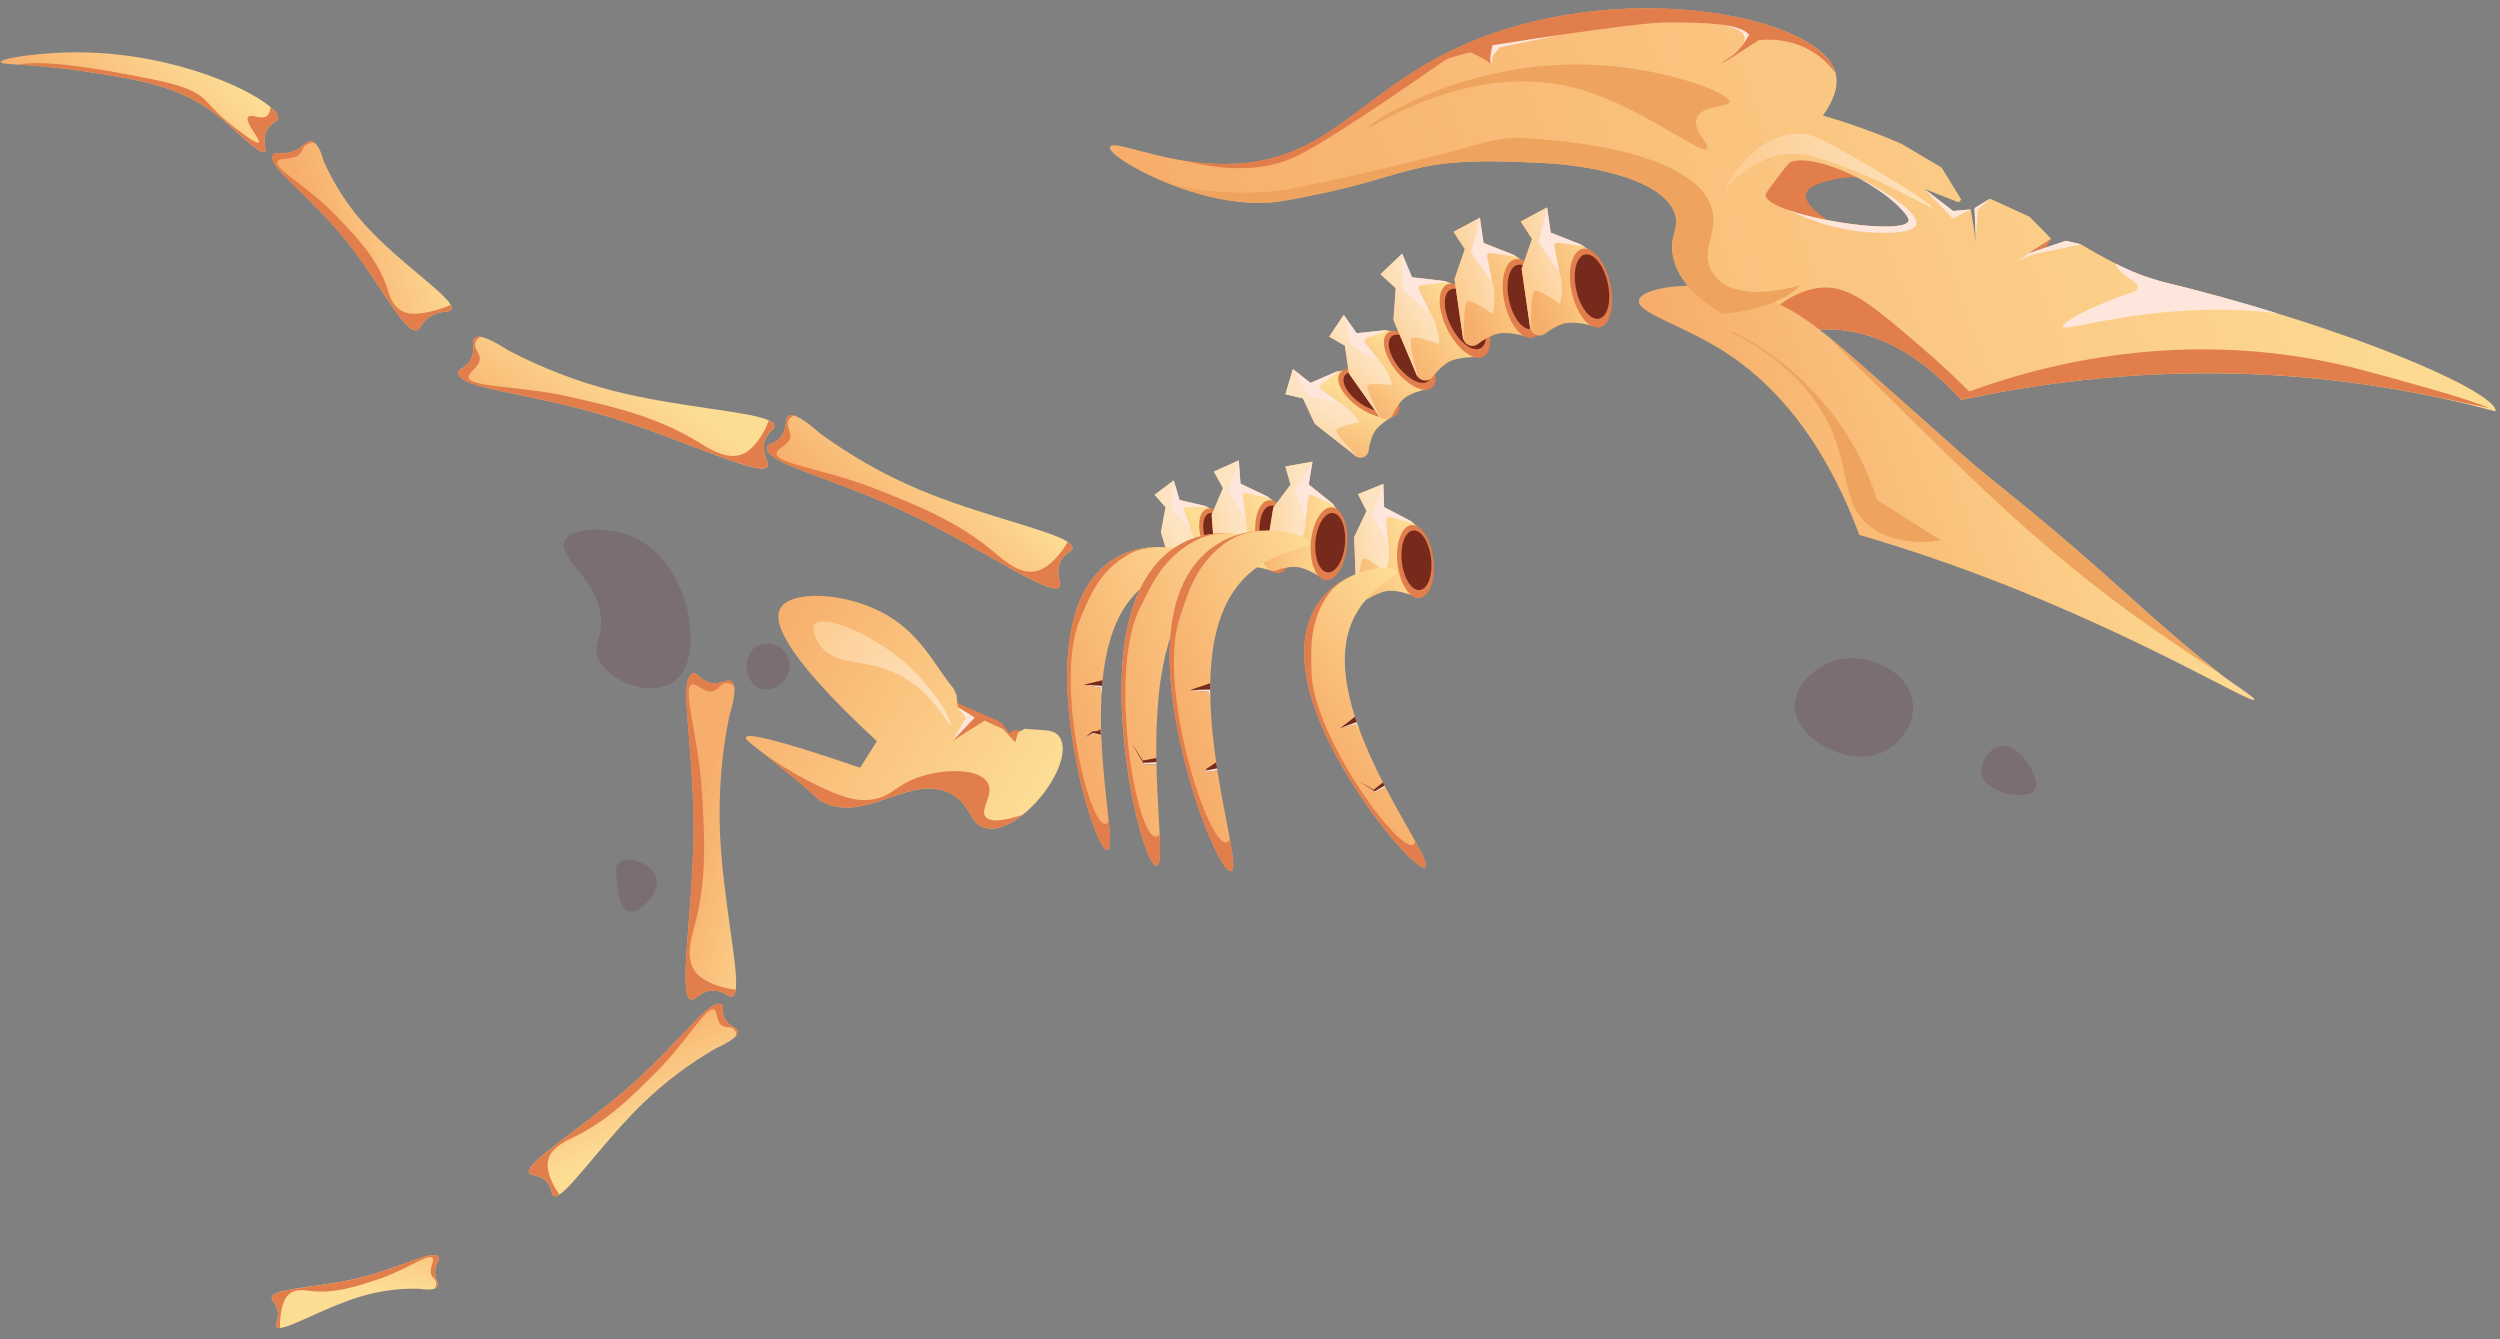 <svg width="685" height="367" viewBox="0 0 685 367" fill="none" xmlns="http://www.w3.org/2000/svg">
<rect x="0" y="0" width="685" height="367" fill="#808080" stroke="none"/>
<mask id="mask0_265_603" style="mask-type:alpha" maskUnits="userSpaceOnUse" x="0" y="0" width="685" height="367">
<rect x="0.055" y="0.186" width="684.094" height="366.761" fill="#D9D9D9"/>
</mask>
<g mask="url(#mask0_265_603)">
<path d="M5.139 17.719C8.976 17.971 14.793 18.32 21.787 19.362C37.625 21.72 48.856 23.406 59.08 31.224C64.806 35.589 71.195 42.659 72.543 41.584C73.218 41.033 71.878 39.01 72.841 36.338C73.803 33.666 75.994 33.502 76.211 32.395C76.364 31.663 75.606 30.564 74.084 29.283C67.125 23.416 44.111 13.522 17.678 14.388C9.116 14.668 0.076 16.076 0.124 16.97C0.147 17.395 1.97 17.53 5.139 17.719Z" fill="url(#paint0_linear_265_603)"/>
<path d="M5.14 17.719C8.977 17.971 14.794 18.32 21.788 19.362C37.626 21.72 48.857 23.406 59.081 31.224C64.807 35.589 71.196 42.659 72.543 41.584C73.219 41.033 71.879 39.01 72.841 36.338C73.804 33.666 75.995 33.502 76.212 32.395C76.365 31.663 75.607 30.564 74.085 29.282C74.057 30.369 73.782 31.256 73.147 31.751C71.566 32.954 68.733 31.063 67.976 32.069C66.932 33.48 71.565 38.368 70.924 39.028C70.457 39.513 67.606 37.401 67.22 37.116C62.721 33.763 60.46 32.072 57.035 28.234C53.174 23.91 47.316 22.78 35.604 20.517C32.302 19.9 12.042 15.991 5.14 17.719Z" fill="#E17E4B"/>
<path d="M250.913 141.646C269.637 150.77 288.17 163.629 290.293 160.845C291.072 159.814 289.085 157.36 290.467 154.116C291.61 151.436 293.736 151.297 293.837 150.172C293.889 149.616 293.421 149.048 292.531 148.456C287.417 145.116 268.372 141.121 251.773 134.118C242.147 130.05 233.009 124.854 224.553 118.64C221.126 115.606 219.007 114.299 217.681 113.891C217.413 113.771 217.124 113.712 216.834 113.72C216.544 113.727 216.26 113.8 216.005 113.934C214.889 114.672 215.813 116.845 214.229 119.27C212.645 121.694 210.16 121.527 210.074 122.504C209.572 127.277 227.969 130.46 250.913 141.646Z" fill="url(#paint1_linear_265_603)"/>
<path d="M250.913 141.646C269.637 150.77 288.17 163.629 290.293 160.845C291.072 159.814 289.085 157.36 290.467 154.116C291.61 151.436 293.736 151.297 293.837 150.172C293.889 149.616 293.421 149.048 292.531 148.456C292.198 149.096 291.828 149.715 291.422 150.31C290.873 151.122 287.713 155.595 283.913 156.49C279.488 157.522 275.015 153.491 272.631 151.48C262.45 142.903 251.671 138.625 239.997 133.992C226.421 128.608 212.582 127.131 212.742 124.257C212.809 122.764 216.656 121.858 216.571 119.256C216.523 117.857 215.365 116.651 216.001 115.249C216.189 114.839 216.485 114.49 216.857 114.24C217.11 114.073 217.392 113.953 217.688 113.885C217.421 113.765 217.131 113.707 216.841 113.714C216.551 113.721 216.268 113.795 216.013 113.928C214.896 114.667 215.821 116.839 214.237 119.264C212.653 121.688 210.168 121.521 210.081 122.499C209.572 127.277 227.969 130.46 250.913 141.646Z" fill="#E17E4B"/>
<path d="M168.641 114.75C188.459 120.948 208.65 130.877 210.32 127.79C210.933 126.652 208.606 124.518 209.48 121.088C210.199 118.262 212.276 117.797 212.205 116.668C212.16 116.087 211.625 115.613 210.647 115.174C205.097 112.622 185.751 111.583 168.346 107.165C158.252 104.597 148.469 100.837 139.205 95.963C135.372 93.478 133.087 92.506 131.719 92.297C131.438 92.223 131.146 92.213 130.864 92.268C130.582 92.323 130.317 92.44 130.089 92.613C129.097 93.515 130.326 95.511 129.141 98.175C127.955 100.838 125.473 101.032 125.522 102.029C125.76 106.801 144.351 107.163 168.641 114.75Z" fill="url(#paint2_linear_265_603)"/>
<path d="M168.646 114.75C188.464 120.948 208.655 130.877 210.324 127.79C210.938 126.652 208.611 124.518 209.485 121.088C210.204 118.262 212.28 117.797 212.21 116.668C212.164 116.087 211.63 115.613 210.652 115.174C210.421 115.86 210.15 116.531 209.841 117.183C209.42 118.07 206.991 122.997 203.357 124.474C199.154 126.168 194.146 122.858 191.488 121.222C180.175 114.258 168.907 111.669 156.72 108.868C142.541 105.593 128.691 106.244 128.401 103.372C128.253 101.872 131.896 100.4 131.413 97.842C131.153 96.457 129.834 95.434 130.25 93.941C130.371 93.503 130.61 93.108 130.94 92.8C131.164 92.596 131.422 92.432 131.704 92.318C131.423 92.244 131.131 92.234 130.849 92.289C130.567 92.344 130.302 92.462 130.073 92.634C129.082 93.536 130.311 95.533 129.126 98.196C127.94 100.86 125.458 101.053 125.507 102.051C125.764 106.801 144.355 107.163 168.646 114.75Z" fill="#E17E4B"/>
<path d="M171.145 298.869C158.697 309.57 143.586 318.86 144.961 321.379C145.471 322.31 147.874 321.682 149.834 323.832C151.434 325.595 150.878 327.213 151.667 327.672C152.059 327.904 152.617 327.751 153.323 327.287C157.335 324.654 166.142 311.95 176.385 302.089C182.329 296.372 188.944 291.403 196.089 287.285C199.363 285.793 200.972 284.674 201.68 283.833C201.849 283.677 201.979 283.484 202.062 283.267C202.144 283.051 202.176 282.818 202.155 282.585C201.943 281.514 200.088 281.448 198.81 279.444C197.533 277.441 198.423 275.662 197.732 275.251C194.411 273.257 186.393 285.743 171.145 298.869Z" fill="url(#paint3_linear_265_603)"/>
<path d="M171.146 298.869C158.697 309.571 143.586 318.86 144.962 321.38C145.471 322.31 147.875 321.683 149.835 323.832C151.435 325.596 150.879 327.213 151.667 327.673C152.06 327.904 152.617 327.751 153.323 327.288C152.958 326.821 152.62 326.334 152.31 325.829C151.887 325.147 149.595 321.28 150.126 318.166C150.744 314.542 155.064 312.623 157.272 311.548C166.674 306.963 173.125 300.467 180.12 293.429C188.242 285.248 193.579 275.541 195.647 276.622C196.715 277.196 196.185 280.334 198.107 281.169C199.143 281.613 200.385 281.166 201.225 282.104C201.464 282.385 201.625 282.724 201.694 283.084C201.739 283.329 201.74 283.579 201.695 283.822C201.864 283.666 201.995 283.472 202.077 283.256C202.16 283.04 202.192 282.806 202.171 282.573C201.959 281.503 200.103 281.436 198.826 279.433C197.549 277.43 198.439 275.651 197.748 275.24C194.411 273.258 186.393 285.743 171.146 298.869Z" fill="#E17E4B"/>
<path d="M97.059 350.473C86.32 352.89 74.686 353 74.459 355.556C74.385 356.493 75.914 357.128 76.148 359.642C76.34 361.713 75.429 362.689 75.682 363.402C75.804 363.753 76.159 363.895 76.706 363.855C79.862 363.702 89.395 358.095 98.63 355.307C103.855 353.711 109.319 352.971 114.815 353.115C117.14 353.483 118.43 353.376 119.125 353.064C119.293 353.002 119.444 352.905 119.57 352.778C119.696 352.652 119.793 352.499 119.854 352.33C120.156 351.423 119.175 350.513 119.246 348.408C119.317 346.303 120.467 345.355 120.251 344.724C119.254 341.713 110.215 347.511 97.059 350.473Z" fill="url(#paint4_linear_265_603)"/>
<path d="M97.059 350.473C86.32 352.89 74.686 353 74.459 355.556C74.385 356.493 75.914 357.128 76.148 359.642C76.34 361.713 75.429 362.689 75.682 363.402C75.804 363.753 76.159 363.895 76.706 363.855C76.689 363.381 76.689 362.852 76.715 362.284C76.763 361.557 76.977 357.576 78.429 355.437C80.148 352.953 83.177 353.494 84.771 353.692C91.558 354.534 97.48 352.561 103.898 350.426C111.363 347.944 117.913 343.017 118.597 344.787C118.974 345.733 117.482 347.859 118.213 349.391C118.603 350.203 119.437 350.437 119.521 351.537C119.543 351.864 119.502 352.19 119.399 352.498C119.334 352.699 119.241 352.888 119.122 353.06C119.29 352.998 119.441 352.901 119.567 352.774C119.693 352.648 119.79 352.495 119.851 352.326C120.153 351.419 119.172 350.509 119.243 348.404C119.314 346.299 120.464 345.351 120.248 344.72C119.254 341.713 110.215 347.511 97.059 350.473Z" fill="#E17E4B"/>
<path d="M189.992 229.824C189.67 250.751 185.803 272.97 189.267 273.864C190.545 274.191 191.951 271.391 195.523 271.421C198.471 271.445 199.509 273.371 200.586 273.032C201.122 272.859 201.437 272.206 201.59 271.141C202.46 265.097 197.95 245.845 197.257 227.704C196.86 217.179 197.708 206.672 199.782 196.405C201.092 192.047 201.385 189.569 201.192 188.177C201.185 187.884 201.112 187.595 200.979 187.331C200.846 187.067 200.657 186.836 200.424 186.654C199.254 185.906 197.667 187.6 194.761 187.069C191.856 186.539 190.943 184.16 189.993 184.446C185.441 185.832 190.401 204.157 189.992 229.824Z" fill="url(#paint5_linear_265_603)"/>
<path d="M189.992 229.824C189.67 250.751 185.803 272.97 189.267 273.864C190.545 274.191 191.952 271.391 195.523 271.421C198.471 271.445 199.509 273.371 200.586 273.032C201.122 272.859 201.438 272.206 201.59 271.141C200.859 271.084 200.13 270.979 199.41 270.829C198.43 270.632 192.945 269.446 190.511 266.247C187.677 262.522 189.447 256.815 190.267 253.82C193.77 241.03 193.07 229.355 192.315 216.707C191.418 201.992 186.842 188.567 189.544 187.595C190.957 187.081 193.414 190.311 195.772 189.22C197.042 188.636 197.651 187.088 199.209 187.135C199.593 187.15 199.971 187.25 200.315 187.429C200.659 187.609 200.962 187.862 201.199 188.171C201.193 187.878 201.12 187.589 200.987 187.325C200.854 187.061 200.664 186.83 200.432 186.648C199.262 185.9 197.675 187.594 194.769 187.063C191.864 186.533 190.95 184.154 190 184.44C185.442 185.832 190.401 204.157 189.992 229.824Z" fill="#E17E4B"/>
<path d="M95.296 66.517C104.325 77.904 110.929 91.535 114.267 90.475C115.496 90.082 115.442 87.955 118.483 86.387C120.997 85.09 122.739 85.656 123.49 84.998C123.853 84.685 123.847 84.179 123.505 83.54C121.553 79.906 109.174 71.579 100.517 62.151C95.625 56.873 91.644 50.814 88.746 44.234C87.918 41.311 87.067 39.852 86.282 39.192C86.104 39.024 85.894 38.895 85.665 38.812C85.437 38.729 85.195 38.695 84.954 38.712C83.633 38.824 83.038 40.446 80.339 41.453C77.64 42.459 75.808 41.585 75.129 42.163C71.885 44.927 84.239 52.565 95.296 66.517Z" fill="url(#paint6_linear_265_603)"/>
<path d="M95.293 66.517C104.322 77.904 110.926 91.535 114.263 90.475C115.492 90.082 115.438 87.955 118.479 86.387C120.994 85.09 122.736 85.656 123.486 84.999C123.85 84.685 123.843 84.179 123.502 83.54C122.91 83.805 122.247 84.081 121.514 84.343C120.594 84.667 115.423 86.457 111.933 85.83C107.865 85.1 106.835 81.239 106.199 79.265C103.49 70.856 97.684 64.908 91.449 58.459C84.162 50.958 74.297 45.787 76.157 44.065C77.127 43.166 80.652 43.798 82.162 42.17C82.975 41.293 82.811 40.192 84.15 39.525C84.549 39.332 84.981 39.212 85.425 39.17C85.713 39.145 86.004 39.158 86.29 39.208C86.112 39.04 85.902 38.91 85.674 38.828C85.445 38.745 85.203 38.711 84.963 38.727C83.641 38.84 83.046 40.462 80.347 41.468C77.648 42.475 75.817 41.601 75.138 42.179C71.881 44.928 84.235 52.565 95.293 66.517Z" fill="#E17E4B"/>
<path d="M372.006 125.242C372.318 125.37 372.654 125.426 372.987 125.406C373.32 125.386 373.642 125.29 373.93 125.126C374.218 124.962 374.464 124.734 374.65 124.458C374.836 124.183 374.956 123.868 375.003 123.536C375.181 121.957 375.592 120.419 376.224 118.973C377.053 117.271 378.905 115.801 380.45 114.81C381.091 114.396 381.688 114.066 382.113 113.835C382.196 113.789 382.265 113.722 382.315 113.641C382.364 113.56 382.392 113.467 382.396 113.371C382.4 113.276 382.38 113.18 382.337 113.093C382.295 113.006 382.231 112.931 382.153 112.874L371.235 101.835C370.559 101.302 368.407 101.399 366.951 101.675C366.576 101.741 366.208 101.843 365.854 101.98L359.061 104.911L354.243 101.124L352.206 108.044L356.995 109.162L360.262 116.137L370.196 123.946L371.439 124.923C371.61 125.06 371.801 125.168 372.006 125.242Z" fill="url(#paint7_linear_265_603)"/>
<path d="M372.458 111.699C376.862 114.705 381.596 115.378 383.031 113.208C384.466 111.039 382.068 106.834 377.667 103.832C373.266 100.829 368.529 100.153 367.09 102.325C365.651 104.498 368.072 108.716 372.458 111.699Z" fill="#E17E4B"/>
<path d="M372.833 110.567C376.429 113.018 380.295 113.569 381.471 111.794C382.647 110.018 380.684 106.591 377.084 104.137C373.485 101.683 369.623 101.129 368.447 102.904C367.271 104.679 369.249 108.102 372.833 110.567Z" fill="#772A1C"/>
<path style="mix-blend-mode:soft-light" d="M372.009 125.242C369.678 122.803 365.763 118.55 366.129 117.797C366.647 116.732 372.47 115.727 372.47 115.727C372.47 115.727 370.302 111.968 367.102 110.332C363.902 108.695 358.041 107.031 358.041 107.031L354.253 101.118L352.215 108.038L357.005 109.156L360.272 116.131L371.448 124.917C371.617 125.056 371.806 125.166 372.009 125.242Z" fill="url(#paint8_linear_265_603)"/>
<path d="M358.592 108.64L367.1 110.335L361.881 106.637C361.798 106.559 361.733 106.465 361.69 106.361C361.647 106.256 361.626 106.144 361.63 106.032C361.634 105.92 361.663 105.81 361.713 105.712C361.764 105.613 361.836 105.526 361.923 105.459L366.947 101.681C366.571 101.747 366.204 101.849 365.85 101.986L359.057 104.917L354.239 101.13L358.592 108.64Z" fill="#FFE6DC"/>
<path d="M378.226 114.42C378.49 114.634 378.796 114.786 379.123 114.866C379.45 114.946 379.789 114.951 380.115 114.881C380.441 114.81 380.745 114.667 381.005 114.46C381.265 114.254 381.474 113.99 381.616 113.689C382.251 112.245 383.097 110.908 384.127 109.722C385.418 108.352 387.631 107.506 389.406 107.024C390.149 106.822 390.804 106.687 391.3 106.587C391.393 106.569 391.48 106.526 391.552 106.464C391.623 106.401 391.677 106.321 391.709 106.231C391.741 106.141 391.75 106.044 391.734 105.948C391.718 105.853 391.678 105.763 391.619 105.686L384.337 91.978C383.838 91.274 381.738 90.728 380.254 90.564C379.873 90.513 379.49 90.501 379.109 90.529L371.721 91.302L368.188 86.278L364.202 92.243L368.492 94.719L369.598 102.309L376.871 112.661L377.784 113.956C377.907 114.132 378.056 114.289 378.226 114.42Z" fill="url(#paint9_linear_265_603)"/>
<path d="M382.611 101.69C385.972 105.847 390.33 107.884 392.348 106.251C394.365 104.617 393.281 99.918 389.929 95.773C386.577 91.628 382.21 89.579 380.192 91.219C378.173 92.859 379.25 97.54 382.611 101.69Z" fill="#E17E4B"/>
<path d="M383.32 100.722C386.064 104.116 389.627 105.779 391.276 104.444C392.925 103.109 392.038 99.27 389.29 95.879C386.542 92.488 382.987 90.819 381.338 92.154C379.689 93.489 380.588 97.344 383.32 100.722Z" fill="#772A1C"/>
<path style="mix-blend-mode:soft-light" d="M378.226 114.419C376.69 111.412 374.169 106.216 374.741 105.608C375.551 104.752 381.447 105.52 381.447 105.52C381.447 105.52 380.461 101.306 377.858 98.809C375.254 96.312 370.104 93.005 370.104 93.005L368.188 86.271L364.202 92.235L368.492 94.712L369.598 102.302L377.785 113.935C377.906 114.118 378.055 114.282 378.226 114.419Z" fill="url(#paint10_linear_265_603)"/>
<path d="M370.156 94.685L377.859 98.809L373.927 93.751C373.87 93.655 373.834 93.548 373.822 93.437C373.811 93.327 373.823 93.216 373.858 93.112C373.894 93.008 373.952 92.914 374.028 92.836C374.105 92.757 374.197 92.698 374.3 92.66L380.237 90.558C379.857 90.507 379.473 90.495 379.092 90.523L371.705 91.296L368.172 86.272L370.156 94.685Z" fill="#FFE6DC"/>
<path d="M388.504 103.289C388.745 103.594 389.051 103.842 389.398 104.014C389.745 104.185 390.125 104.277 390.508 104.281C390.891 104.286 391.269 104.203 391.612 104.039C391.955 103.876 392.256 103.635 392.491 103.336C393.557 101.886 394.837 100.609 396.287 99.549C398.078 98.353 400.778 97.98 402.882 97.876C403.758 97.826 404.535 97.851 405.109 97.863C405.219 97.867 405.328 97.842 405.424 97.791C405.52 97.74 405.602 97.664 405.66 97.572C405.718 97.479 405.751 97.373 405.756 97.262C405.762 97.152 405.739 97.042 405.689 96.942L400.9 79.891C400.518 78.986 398.298 77.855 396.676 77.296C396.262 77.145 395.835 77.037 395.402 76.972L386.918 75.98L384.191 69.518L378.251 75.151L382.447 78.974L381.816 87.682L387.435 100.998L388.113 102.681C388.21 102.903 388.342 103.108 388.504 103.289Z" fill="url(#paint11_linear_265_603)"/>
<path d="M396.568 90.253C399.316 95.707 403.704 99.064 406.372 97.749C409.041 96.433 408.982 90.948 406.234 85.493C403.487 80.038 399.099 76.682 396.43 77.997C393.762 79.312 393.833 84.807 396.568 90.253Z" fill="#E17E4B"/>
<path d="M397.587 89.341C399.827 93.796 403.418 96.539 405.597 95.467C407.777 94.394 407.728 89.91 405.485 85.451C403.242 80.992 399.658 78.257 397.478 79.329C395.299 80.402 395.351 84.883 397.587 89.341Z" fill="#772A1C"/>
<path style="mix-blend-mode:soft-light" d="M388.504 103.29C387.526 99.568 385.976 93.166 386.767 92.632C387.884 91.887 394.318 94.217 394.318 94.217C394.318 94.217 394.249 89.287 391.944 85.861C389.638 82.435 384.671 77.462 384.671 77.462L384.18 69.502L378.24 75.136L382.435 78.959L381.805 87.667L388.121 102.651C388.212 102.883 388.342 103.099 388.504 103.29Z" fill="url(#paint12_linear_265_603)"/>
<path d="M384.316 79.356L391.947 85.869L388.783 79.265C388.739 79.142 388.724 79.012 388.736 78.883C388.749 78.755 388.79 78.631 388.857 78.522C388.923 78.412 389.013 78.32 389.12 78.251C389.227 78.181 389.349 78.137 389.477 78.122L396.653 77.276C396.239 77.125 395.812 77.016 395.378 76.952L386.894 75.96L384.167 69.498L384.316 79.356Z" fill="#FFE6DC"/>
<path d="M401.052 93.236C401.211 93.588 401.447 93.903 401.741 94.155C402.035 94.407 402.38 94.59 402.75 94.692C403.121 94.793 403.507 94.81 403.881 94.74C404.255 94.671 404.607 94.518 404.911 94.291C406.32 93.177 407.892 92.285 409.573 91.644C411.619 90.956 414.332 91.282 416.411 91.745C417.275 91.932 418.022 92.146 418.582 92.305C418.687 92.338 418.799 92.343 418.905 92.319C419.012 92.296 419.11 92.245 419.19 92.171C419.271 92.098 419.33 92.004 419.363 91.9C419.396 91.796 419.402 91.684 419.38 91.575L419.079 73.943C418.944 72.974 417.076 71.309 415.634 70.355C415.271 70.103 414.883 69.888 414.479 69.713L406.483 66.556L405.487 59.64L398.264 63.509L401.364 68.271L398.522 76.468L400.578 90.714L400.829 92.5C400.863 92.755 400.938 93.003 401.052 93.236Z" fill="url(#paint13_linear_265_603)"/>
<path d="M412.228 82.803C413.499 88.753 416.903 93.117 419.838 92.547C422.773 91.978 424.115 86.689 422.844 80.739C421.572 74.79 418.165 70.429 415.23 70.999C412.295 71.568 410.949 76.86 412.228 82.803Z" fill="#E17E4B"/>
<path d="M413.459 82.196C414.496 87.055 417.281 90.621 419.675 90.155C422.069 89.688 423.167 85.367 422.13 80.509C421.092 75.65 418.307 72.084 415.913 72.55C413.519 73.016 412.427 77.345 413.459 82.196Z" fill="#772A1C"/>
<path style="mix-blend-mode:soft-light" d="M401.049 93.236C401.054 89.407 401.183 82.855 402.094 82.55C403.372 82.12 409.028 86.027 409.028 86.027C409.028 86.027 410.224 81.274 408.856 77.388C407.487 73.502 403.939 67.437 403.939 67.437L405.502 59.664L398.28 63.532L401.379 68.294L398.538 76.491L400.844 92.523C400.875 92.769 400.944 93.01 401.049 93.236Z" fill="url(#paint14_linear_265_603)"/>
<path d="M403.115 69.16L408.856 77.388L407.476 70.228C407.467 70.1 407.487 69.971 407.533 69.853C407.58 69.734 407.652 69.627 407.745 69.541C407.837 69.454 407.948 69.39 408.07 69.352C408.191 69.315 408.32 69.305 408.447 69.323L415.64 70.374C415.276 70.122 414.889 69.907 414.484 69.732L406.489 66.575L405.493 59.659L403.115 69.16Z" fill="#FFE6DC"/>
<path d="M419.452 90.409C419.612 90.762 419.847 91.076 420.141 91.329C420.435 91.581 420.78 91.764 421.151 91.865C421.521 91.967 421.908 91.984 422.282 91.914C422.656 91.845 423.008 91.692 423.311 91.465C424.721 90.351 426.292 89.459 427.974 88.818C430.019 88.13 432.733 88.456 434.812 88.919C435.678 89.11 436.425 89.324 436.981 89.486C437.087 89.518 437.199 89.522 437.306 89.499C437.412 89.475 437.511 89.424 437.591 89.35C437.672 89.277 437.732 89.183 437.765 89.078C437.799 88.974 437.805 88.862 437.783 88.753L437.483 71.12C437.347 70.152 435.479 68.487 434.041 67.537C433.677 67.285 433.29 67.07 432.885 66.895L424.89 63.738L423.89 56.825L416.671 60.69L419.77 65.452L416.932 73.653L418.98 87.899L419.236 89.681C419.267 89.934 419.34 90.18 419.452 90.409Z" fill="url(#paint15_linear_265_603)"/>
<path d="M430.641 79.969C431.912 85.918 435.316 90.282 438.251 89.712C441.186 89.143 442.524 83.857 441.256 77.904C439.989 71.952 436.577 67.594 433.642 68.164C430.707 68.733 429.369 74.019 430.641 79.969Z" fill="#E17E4B"/>
<path d="M431.881 79.373C432.918 84.231 435.703 87.797 438.097 87.331C440.491 86.865 441.592 82.548 440.552 77.685C439.512 72.823 436.73 69.26 434.336 69.727C431.941 70.193 430.828 74.526 431.881 79.373Z" fill="#772A1C"/>
<path style="mix-blend-mode:soft-light" d="M419.452 90.409C419.457 86.581 419.585 80.029 420.496 79.724C421.774 79.3 427.43 83.201 427.43 83.201C427.43 83.201 428.629 78.452 427.258 74.562C425.887 70.672 422.341 64.611 422.341 64.611L423.901 56.84L416.682 60.706L419.781 65.468L416.943 73.669L419.247 89.697C419.276 89.943 419.345 90.184 419.452 90.409Z" fill="url(#paint16_linear_265_603)"/>
<path d="M421.53 66.326L427.271 74.553L425.887 67.396C425.879 67.267 425.9 67.139 425.947 67.02C425.994 66.901 426.067 66.795 426.16 66.709C426.254 66.622 426.365 66.558 426.487 66.521C426.609 66.483 426.738 66.473 426.865 66.492L434.062 67.54C433.698 67.288 433.311 67.073 432.906 66.898L424.911 63.741L423.911 56.828L421.53 66.326Z" fill="#FFE6DC"/>
<path d="M322.041 158.82C322.209 159.081 322.432 159.301 322.693 159.466C322.955 159.63 323.248 159.735 323.552 159.771C323.856 159.807 324.163 159.774 324.45 159.674C324.736 159.574 324.995 159.411 325.208 159.195C326.193 158.138 327.332 157.236 328.587 156.52C330.119 155.736 332.296 155.663 333.989 155.786C334.691 155.831 335.294 155.92 335.767 155.973C335.854 155.984 335.942 155.974 336.022 155.942C336.103 155.909 336.174 155.857 336.228 155.789C336.282 155.722 336.318 155.641 336.333 155.554C336.347 155.468 336.339 155.379 336.31 155.295L334.003 141.351C333.779 140.597 332.11 139.502 330.864 138.916C330.548 138.759 330.218 138.635 329.878 138.545L323.206 137L321.607 131.633L316.375 135.564L319.376 138.971L318.106 145.819L321.397 156.865L321.808 158.252C321.855 158.452 321.933 158.644 322.041 158.82Z" fill="url(#paint17_linear_265_603)"/>
<path d="M329.62 149.205C331.302 153.789 334.522 156.827 336.768 156.024C339.014 155.221 339.458 150.862 337.742 146.298C336.026 141.733 332.837 138.672 330.594 139.479C328.351 140.286 327.912 144.635 329.62 149.205Z" fill="#E17E4B"/>
<path d="M330.528 148.581C331.921 152.318 334.535 154.814 336.367 154.153C338.198 153.493 338.57 149.934 337.162 146.208C335.753 142.481 333.157 139.979 331.325 140.639C329.494 141.299 329.137 144.847 330.528 148.581Z" fill="#772A1C"/>
<path style="mix-blend-mode:soft-light" d="M322.048 158.82C321.6 155.78 320.928 150.563 321.606 150.214C322.568 149.722 327.482 152.143 327.482 152.143C327.482 152.143 327.863 148.231 326.331 145.307C324.799 142.384 321.279 138.002 321.279 138.002L321.594 131.647L316.362 135.578L319.363 138.986L318.094 145.833L321.801 158.275C321.854 158.468 321.937 158.652 322.048 158.82Z" fill="url(#paint18_linear_265_603)"/>
<path d="M320.836 139.467L326.335 145.305L324.396 139.79C324.375 139.688 324.376 139.584 324.4 139.484C324.423 139.385 324.468 139.292 324.532 139.212C324.595 139.133 324.676 139.069 324.767 139.025C324.859 138.981 324.959 138.958 325.062 138.957L330.856 138.928C330.54 138.771 330.21 138.647 329.87 138.557L323.197 137.012L321.598 131.645L320.836 139.467Z" fill="#FFE6DC"/>
<path d="M333.234 156.447C333.357 156.779 333.552 157.08 333.805 157.329C334.057 157.578 334.361 157.767 334.693 157.884C335.026 158 335.378 158.04 335.725 158.001C336.071 157.962 336.402 157.845 336.694 157.658C338.044 156.733 339.528 156.019 341.098 155.54C343.012 155.044 345.474 155.513 347.341 156.069C348.117 156.298 348.791 156.537 349.293 156.722C349.387 156.758 349.488 156.771 349.587 156.757C349.685 156.744 349.779 156.706 349.857 156.646C349.936 156.586 349.998 156.506 350.037 156.414C350.077 156.323 350.092 156.222 350.081 156.122L350.945 140.067C350.872 139.181 349.277 137.542 348.027 136.578C347.711 136.326 347.372 136.105 347.014 135.919L339.904 132.534L339.436 126.17L332.59 129.228L335.12 133.764L332.007 141.059L332.963 154.177L333.084 155.822C333.101 156.036 333.151 156.247 333.234 156.447Z" fill="url(#paint19_linear_265_603)"/>
<path d="M344.118 147.66C344.903 153.166 347.742 157.357 350.445 157.012C353.149 156.668 354.73 151.955 353.942 146.451C353.153 140.947 350.321 136.758 347.615 137.098C344.909 137.438 343.333 142.16 344.118 147.66Z" fill="#E17E4B"/>
<path d="M345.285 147.196C345.926 151.691 348.242 155.115 350.463 154.848C352.684 154.581 353.942 150.724 353.317 146.217C352.691 141.71 350.36 138.297 348.142 138.568C345.924 138.839 344.645 142.7 345.285 147.196Z" fill="#772A1C"/>
<path style="mix-blend-mode:soft-light" d="M333.241 156.447C333.487 152.959 334.022 146.996 334.873 146.78C336.077 146.48 340.99 150.392 340.99 150.392C340.99 150.392 342.383 146.142 341.38 142.508C340.377 138.873 337.517 133.128 337.517 133.128L339.419 126.139L332.572 129.197L335.102 133.733L331.99 141.028L333.078 155.782C333.094 156.011 333.149 156.235 333.241 156.447Z" fill="url(#paint20_linear_265_603)"/>
<path d="M336.654 134.645L341.378 142.507L340.564 135.902C340.565 135.785 340.591 135.669 340.641 135.564C340.691 135.46 340.764 135.368 340.855 135.295C340.945 135.223 341.051 135.172 341.164 135.146C341.277 135.12 341.396 135.12 341.51 135.146L348.008 136.571C347.692 136.319 347.353 136.098 346.996 135.912L339.885 132.527L339.417 126.163L336.654 134.645Z" fill="#FFE6DC"/>
<path d="M346.536 154.35C346.583 154.696 346.705 155.029 346.895 155.325C347.084 155.621 347.336 155.872 347.632 156.061C347.928 156.249 348.26 156.369 348.604 156.412C348.949 156.456 349.297 156.422 349.623 156.313C351.165 155.736 352.789 155.397 354.441 155.308C356.426 155.277 358.721 156.309 360.422 157.287C361.135 157.687 361.728 158.08 362.175 158.374C362.259 158.427 362.354 158.459 362.452 158.466C362.55 158.474 362.647 158.457 362.736 158.417C362.825 158.377 362.901 158.315 362.96 158.237C363.018 158.159 363.056 158.068 363.07 157.97L367.633 142.619C367.777 141.74 366.587 139.781 365.586 138.56C365.337 138.239 365.056 137.945 364.749 137.681L358.586 132.742L359.601 126.477L352.189 127.804L353.611 132.789L348.877 139.106L346.791 152.012L346.525 153.631C346.486 153.869 346.49 154.112 346.536 154.35Z" fill="url(#paint21_linear_265_603)"/>
<path d="M359.201 148.403C358.699 153.91 360.498 158.632 363.23 158.95C365.962 159.268 368.589 155.059 369.101 149.557C369.614 144.055 367.807 139.332 365.075 139.014C362.344 138.696 359.711 142.898 359.201 148.403Z" fill="#E17E4B"/>
<path d="M360.449 148.228C360.037 152.724 361.509 156.58 363.726 156.822C365.943 157.063 368.106 153.644 368.518 149.149C368.93 144.654 367.458 140.79 365.245 140.553C363.031 140.315 360.877 143.746 360.449 148.228Z" fill="#772A1C"/>
<path style="mix-blend-mode:soft-light" d="M346.533 154.35C347.579 151.035 349.482 145.393 350.364 145.382C351.605 145.361 355.509 150.312 355.509 150.312C355.509 150.312 357.856 146.525 357.719 142.78C357.583 139.034 356.112 132.799 356.112 132.799L359.609 126.5L352.197 127.826L353.619 132.811L348.885 139.128L346.533 153.654C346.493 153.883 346.493 154.119 346.533 154.35Z" fill="url(#paint22_linear_265_603)"/>
<path d="M354.921 134.066L357.724 142.78L358.46 136.196C358.488 136.082 358.541 135.976 358.614 135.885C358.688 135.795 358.781 135.723 358.887 135.673C358.992 135.624 359.108 135.599 359.226 135.601C359.343 135.602 359.459 135.63 359.566 135.681L365.602 138.579C365.353 138.259 365.073 137.964 364.765 137.7L358.603 132.762L359.617 126.497L354.921 134.066Z" fill="#FFE6DC"/>
<path d="M371.682 162.628C371.793 162.964 371.977 163.273 372.222 163.531C372.466 163.789 372.763 163.99 373.092 164.118C373.421 164.247 373.773 164.299 374.121 164.273C374.47 164.247 374.806 164.141 375.105 163.965C376.502 163.086 378.028 162.426 379.63 162.007C381.563 161.59 384.006 162.153 385.857 162.776C386.645 163.021 387.287 163.303 387.779 163.507C387.873 163.545 387.975 163.558 388.075 163.545C388.174 163.532 388.268 163.494 388.348 163.433C388.427 163.373 388.49 163.292 388.529 163.2C388.568 163.107 388.583 163.006 388.571 162.905L390.034 146.894C389.999 146.002 388.459 144.31 387.246 143.299C386.939 143.034 386.607 142.8 386.256 142.599L379.271 138.951L379.042 132.578L372.08 135.373L374.44 140.002L371.045 147.154L371.52 160.281L371.571 161.929C371.571 162.166 371.608 162.402 371.682 162.628Z" fill="url(#paint23_linear_265_603)"/>
<path d="M382.893 154.267C383.48 159.783 386.161 164.099 388.884 163.875C391.607 163.651 393.359 158.987 392.783 153.463C392.208 147.939 389.515 143.632 386.792 143.855C384.069 144.079 382.318 148.743 382.893 154.267Z" fill="#E17E4B"/>
<path d="M384.089 153.835C384.562 158.347 386.75 161.856 388.978 161.67C391.206 161.484 392.621 157.667 392.145 153.182C391.669 148.697 389.484 145.161 387.253 145.343C385.022 145.525 383.604 149.332 384.089 153.835Z" fill="#772A1C"/>
<path style="mix-blend-mode:soft-light" d="M371.683 162.628C372.054 159.161 372.824 153.223 373.682 153.039C374.889 152.774 379.664 156.877 379.664 156.877C379.664 156.877 381.218 152.689 380.354 149.023C379.49 145.357 376.846 139.509 376.846 139.509L379.033 132.611L372.071 135.406L374.431 140.035L371.036 147.187L371.566 161.959C371.571 162.186 371.611 162.411 371.683 162.628Z" fill="url(#paint24_linear_265_603)"/>
<path d="M375.919 140.983L380.345 149.016L379.787 142.383C379.791 142.265 379.821 142.151 379.874 142.047C379.928 141.944 380.003 141.854 380.095 141.784C380.187 141.714 380.294 141.665 380.408 141.641C380.522 141.618 380.64 141.619 380.754 141.646L387.212 143.312C386.905 143.047 386.573 142.812 386.222 142.611L379.237 138.964L379.009 132.591L375.919 140.983Z" fill="#FFE6DC"/>
<path d="M517.993 50.006C510.048 47.643 504.185 48.672 501.159 49.502C498.54 50.219 495.318 51.106 494.865 53.144C493.948 57.316 505.376 62.954 505.978 63.247C493.499 66.784 482.421 61.274 479.861 53.552C478.023 47.972 480.586 41.126 485.01 38.007C492.352 32.847 506.848 36.478 517.993 50.006Z" fill="#E17E4B"/>
<path d="M320.621 50.464C329.879 54.102 341.566 56.815 351.645 55.042C390.168 48.286 382.839 42.399 423.744 44.72C438.576 45.558 456.692 49.977 459.045 59.009C460.048 62.865 457.409 64.669 458.375 69.989C459.706 77.543 466.603 82.908 472.015 86.046C474.181 87.298 476.439 88.376 478.767 89.268C479.477 89.522 480.163 89.752 480.823 89.946C490.892 92.905 495.677 88.994 506.531 90.715C514.166 91.934 525.083 95.991 537.371 109.567C570.175 102.529 612.124 98.6 659.198 107.166C663.131 107.869 667.025 108.671 670.8 109.513C675.271 110.505 679.625 111.576 683.861 112.727C683.955 108.344 658.959 96.644 623.969 85.864C614.188 82.834 603.661 79.915 592.664 77.225C588.174 76.054 583.819 74.375 579.684 72.219C576.588 70.663 573.41 68.874 570.115 66.915L566.053 65.971L555.951 69.344L562.049 65.451L556.107 59.372L545.248 54.427L541.023 57.025L541.401 66.149L539.983 57.373L535.162 57.813L527.223 51.725L536.673 55.45L537.405 54.696L532.002 45.91L520.928 39.361C513.935 36.349 506.771 33.776 499.478 31.658C501.936 28.248 504.044 23.966 502.93 19.948L502.877 19.767C498.083 4.031 443.027 -6.575 400.417 12.615C372.036 25.39 364.026 44.694 336.048 44.95C332.261 44.967 328.473 44.675 324.719 44.077C313.113 42.263 304.859 38.441 304.124 40.281C303.501 41.685 310.661 46.598 320.621 50.464ZM483.756 53.46C483.725 53.071 484.667 51.818 486.535 49.332C488.887 46.194 490.078 44.628 490.73 44.379C494.328 42.972 502.197 45.117 509.518 48.977L509.573 49.002C514.036 51.366 518.297 54.358 521.227 57.586C523.275 59.834 523.13 60.498 522.742 60.905C520.163 63.611 500.541 61.213 490.17 57.622C490.17 57.622 490.17 57.622 490.116 57.607C486.382 56.327 483.843 54.871 483.756 53.46Z" fill="url(#paint25_linear_265_603)"/>
<path d="M480.817 89.939C490.887 92.897 495.672 88.986 506.526 90.707C514.161 91.927 525.078 95.983 537.365 109.559C570.173 102.525 612.133 98.587 659.181 107.143C663.114 107.846 678.232 110.949 682.011 111.788C675.148 108.848 656.373 103.846 648.159 101.62C599.774 88.539 558.553 100.328 539.586 107.267C536.609 104.302 532.02 99.891 526.154 94.868C513.834 84.31 507.525 79.021 500.822 78.78C498.499 78.7 490.179 78.895 480.817 89.939Z" fill="#E17E4B"/>
<path d="M472.08 96.111C483.975 103.611 498.626 117.669 509.461 146.565C515.427 148.303 524.377 151.047 535.091 154.876C582.633 171.869 616.917 193.114 617.676 191.724C617.987 191.161 612.287 187.669 609.043 185.167L608.34 184.623C589.838 170.255 578.51 157.846 551.082 135.697C536.289 123.755 544.752 130.657 514.065 103.553C508.821 98.92 504.479 95.054 500.441 91.818C493.166 85.978 486.94 82.245 478.587 80.112C464.741 76.578 449.675 78.621 449.072 82.319C448.496 85.72 460.607 88.88 472.08 96.111Z" fill="url(#paint26_linear_265_603)"/>
<path style="mix-blend-mode:soft-light" d="M529.504 56.907C529.876 56.328 515.448 46.874 500.497 38.976C498.509 37.944 496.494 36.878 493.632 36.665C481.64 35.742 472.483 50.708 473.002 51.256C473.424 51.699 480.041 42.323 491.013 42.15C493.168 42.128 495.322 42.443 497.396 43.084C514.235 47.896 529.133 57.478 529.504 56.907Z" fill="url(#paint27_linear_265_603)"/>
<path d="M490.155 57.634C500.115 62.424 508.329 63.56 513.708 63.737C516.757 63.838 524.257 64.107 525.032 61.48C525.885 58.601 518.14 53.788 515.753 52.303C513.762 51.064 511.691 49.964 509.556 49.01C514.018 51.374 518.279 54.366 521.212 57.597C523.257 59.842 523.112 60.507 522.724 60.913C520.164 63.612 500.545 61.211 490.155 57.634Z" fill="#FFE6DC"/>
<path d="M565.168 89.504C565.633 91.127 587.199 83.523 615.103 85.067C618.194 85.229 621.15 85.493 623.971 85.86C614.19 82.83 603.663 79.911 592.667 77.221C588.176 76.05 583.821 74.371 579.686 72.215C580.055 74.004 582.114 75.296 585.114 77.454C585.319 77.603 585.481 77.805 585.581 78.037C585.682 78.269 585.719 78.524 585.687 78.772C585.655 79.021 585.556 79.255 585.401 79.448C585.245 79.642 585.039 79.787 584.805 79.87C569.17 85.308 564.979 88.835 565.168 89.504Z" fill="#FFE6DC"/>
<path d="M473.908 27.912C474.156 25.629 456.48 18.443 435.483 17.725C400.364 16.533 374.563 34.108 374.888 34.945C375.212 35.782 403.202 15.71 433.342 24.581C449.781 29.421 466.33 42.724 467.768 40.7C468.541 39.613 463.685 35.799 464.864 32.438C466.224 28.707 473.747 29.377 473.908 27.912Z" fill="#EEA45F"/>
<path d="M320.627 50.465C329.881 54.098 341.571 56.815 351.651 55.042C390.174 48.286 382.845 42.399 423.749 44.721C438.582 45.559 456.701 49.981 459.051 59.009C460.053 62.865 457.414 64.67 458.38 69.989C459.715 77.547 466.61 82.919 472.028 86.048C487.828 84.425 493.138 78.612 493.107 78.327C492.967 77.929 474.515 84.383 468.923 74.139C465.78 68.425 470.959 63.918 469.041 57.205C463.988 39.493 418.857 37.886 416.802 37.817C407.031 37.545 408.125 40.02 362.022 50.023C355.043 51.531 350.798 52.402 344.814 52.704C336.713 53.113 328.569 52.359 320.627 50.465Z" fill="#EEA45F"/>
<path d="M303.479 232.892C304.387 232.694 304.274 229.738 303.807 225.092C303.523 222.346 303.137 218.999 302.756 215.273C302.723 214.898 302.678 214.514 302.643 214.128C302.447 212.139 302.26 210.058 302.117 207.901L302.104 207.695L302.089 207.516L302.082 207.373L302.011 206.331L301.966 205.749L301.955 205.53C301.615 200.456 301.565 195.374 301.805 190.308C301.837 189.718 301.871 189.131 301.917 188.542L301.922 188.47L301.967 187.888L302.017 187.338L302.11 186.338C302.866 178.736 304.704 171.56 308.357 166.084C316.477 153.921 329.649 156.009 329.286 153.681C329.048 152.198 323.388 149.692 316.571 149.902C310.845 150.076 304.309 152.159 299.482 158.362C287.96 173.144 293.583 201.853 295.19 210.078C297.359 221.233 301.608 233.287 303.479 232.892Z" fill="url(#paint28_linear_265_603)"/>
<path d="M303.482 232.892C304.39 232.694 304.277 229.738 303.81 225.092C299.332 231.769 288.289 186.359 296.079 169.311C297.909 165.288 300.546 156.483 309.708 151.645C311.621 150.633 314.168 150.1 316.558 149.92C310.836 150.091 304.296 152.177 299.473 158.377C287.951 173.159 293.574 201.869 295.181 210.094C297.362 221.233 301.611 233.287 303.482 232.892Z" fill="#E17E4B"/>
<path d="M296.884 187.641L297.022 187.665L301.657 188.451L301.913 188.496L301.958 187.914L302.009 187.364L302.102 186.364L296.884 187.641Z" fill="#772A1C"/>
<path d="M296.924 187.62L297.002 187.659L301.636 188.445L301.776 190.329C301.807 189.738 301.846 189.148 301.888 188.562L301.893 188.49L301.937 187.908L296.955 187.621L296.924 187.62Z" fill="#FFE6DC"/>
<path d="M316.924 237.19C317.945 237.03 317.992 233.748 317.741 228.562C317.6 225.498 317.376 221.757 317.16 217.629L317.101 216.35C317.002 214.14 316.919 211.826 316.866 209.439L316.848 208.838L316.829 207.682C316.717 201.751 316.956 195.827 317.546 189.94C317.618 189.291 317.695 188.641 317.778 187.991L317.787 187.916L317.87 187.274C317.895 187.07 317.923 186.87 317.959 186.664C318.012 186.298 318.065 185.925 318.124 185.56C319.413 177.188 321.863 169.363 326.264 163.509C335.999 150.529 350.499 153.634 350.234 151.033C350.06 149.38 343.923 146.263 336.342 146.086C329.977 145.934 322.596 147.846 316.874 154.423C303.198 170.097 307.741 202.227 309.034 211.431C310.81 223.919 314.82 237.516 316.924 237.19Z" fill="url(#paint29_linear_265_603)"/>
<path d="M316.922 237.191C317.943 237.03 317.991 233.748 317.739 228.563C312.367 235.686 302.814 184.738 312.49 166.311C314.766 161.974 318.216 152.378 328.66 147.581C330.844 146.578 333.713 146.151 336.365 146.08C330.003 145.931 322.622 147.844 316.893 154.419C303.227 170.099 307.767 202.225 309.06 211.428C310.808 223.919 314.818 237.516 316.922 237.191Z" fill="#E17E4B"/>
<path d="M310.134 203.766L310.582 204.546L313.376 209.405L316.87 209.451L316.851 208.849L316.832 207.694L313.153 208.392L310.134 203.766Z" fill="#772A1C"/>
<path d="M310.54 204.467L310.593 204.537L313.387 209.396L316.881 209.442L316.862 208.84L313.282 209.02L310.54 204.467Z" fill="#FFE6DC"/>
<path d="M337.352 238.669C338.33 238.374 337.942 235.104 337.001 229.993C336.444 226.968 335.705 223.299 334.96 219.228C334.894 218.817 334.809 218.389 334.733 217.965C334.346 215.796 333.942 213.493 333.569 211.128L333.497 210.567L333.318 209.416C332.407 203.537 331.843 197.618 331.629 191.688C331.611 191.033 331.599 190.376 331.593 189.72L331.593 189.64L331.587 188.992L331.591 188.373C331.593 187.996 331.613 187.611 331.605 187.253C331.755 178.751 333.111 170.643 336.664 164.22C344.525 149.994 359.267 151.092 358.654 148.547C358.254 146.922 351.776 144.669 344.261 145.527C337.959 146.249 330.924 149.162 326.162 156.479C314.776 173.929 323.6 205.235 326.123 214.205C329.523 226.314 335.319 239.286 337.352 238.669Z" fill="url(#paint30_linear_265_603)"/>
<path d="M337.35 238.67C338.326 238.371 337.94 235.104 337 229.993C332.66 237.809 316.339 188.488 323.391 168.866C325.051 164.24 327.154 154.234 336.825 148.035C338.846 146.738 341.621 145.926 344.227 145.484C337.918 146.206 330.894 149.116 326.125 156.433C314.741 173.887 323.563 205.189 326.089 214.163C329.526 226.311 335.317 239.286 337.35 238.67Z" fill="#E17E4B"/>
<path d="M325.945 189.12L326.099 189.132L331.283 189.574L331.57 189.596L331.564 188.947L331.569 188.328C331.57 187.951 331.59 187.566 331.583 187.209L325.945 189.12Z" fill="#772A1C"/>
<path d="M325.989 189.089L326.075 189.123L331.259 189.564L331.582 191.634C331.564 190.978 331.552 190.322 331.546 189.666L331.546 189.586L331.54 188.938L326.011 189.079L325.989 189.089Z" fill="#FFE6DC"/>
<path d="M330.098 211.536L333.558 211.103L333.486 210.542L333.212 208.902L330.575 210.662L330.34 211.143L330.098 211.536Z" fill="#772A1C"/>
<path d="M330.099 211.536L333.559 211.103L333.487 210.542L330.331 211.138L330.099 211.536Z" fill="#FFE6DC"/>
<path d="M390.507 237.614C391.219 237.072 389.985 234.476 387.762 230.463C386.45 228.105 384.809 225.252 383.03 222.06L382.483 221.072C381.545 219.364 380.585 217.588 379.6 215.701L379.376 215.256L378.924 214.368C376.512 209.73 374.376 204.956 372.53 200.072L371.945 198.441L371.906 198.39L371.718 197.85L371.562 197.353C371.456 197.039 371.353 196.73 371.257 196.414C368.976 189.287 367.801 182.137 368.904 175.767C371.343 161.656 383.751 158.358 382.529 156.411C381.742 155.163 375.788 155.14 369.881 158.026C364.907 160.43 359.96 164.871 358.114 172.335C353.696 190.139 369.779 213.718 374.381 220.472C380.592 229.562 389.007 238.718 390.507 237.614Z" fill="url(#paint31_linear_265_603)"/>
<path d="M390.505 237.614C391.218 237.072 389.983 234.476 387.757 230.466C386.402 238.222 359.086 201.773 359.327 183.39C359.372 179.045 358.29 170.118 364.477 162.184C365.77 160.523 367.804 159.038 369.837 157.947C364.867 160.348 359.92 164.789 358.071 172.25C353.66 190.054 369.739 213.636 374.342 220.39C380.591 229.555 389.005 238.718 390.505 237.614Z" fill="#E17E4B"/>
<path d="M367.153 199.571L367.281 199.535L371.661 198.42L371.907 198.356L371.718 197.816L371.563 197.319C371.457 197.005 371.353 196.696 371.258 196.38L367.153 199.571Z" fill="#772A1C"/>
<path d="M367.182 199.533L367.265 199.539L371.644 198.424L372.494 200.056L371.91 198.426L371.871 198.375L371.683 197.835L367.182 199.533Z" fill="#FFE6DC"/>
<path d="M372.184 213.908L372.834 214.343L376.893 217.07L379.607 215.719L379.383 215.274L378.93 214.387L376.362 216.396L372.184 213.908Z" fill="#772A1C"/>
<path d="M372.769 214.292L372.817 214.355L376.875 217.081L379.59 215.731L379.365 215.286L376.666 216.846L372.769 214.292Z" fill="#FFE6DC"/>
<path d="M474.92 15.117C477.163 13.503 479.698 11.316 479.292 9.605C479.117 8.876 478.251 7.564 471.732 6.783C473.682 7.147 477.569 8.083 477.975 10.04C478.301 11.781 476.693 13.621 474.92 15.117Z" fill="#FFE6DC"/>
<path d="M500.44 91.814C504.896 96.376 511.38 102.788 519.638 110.949C544.704 135.733 564.461 155.071 594.264 175.265C598.187 177.923 603.526 181.542 608.338 184.619C589.836 170.251 578.508 157.842 551.08 135.693C536.287 123.751 544.75 130.653 514.063 103.549C508.84 98.943 504.477 95.05 500.44 91.814Z" fill="#EEA45F"/>
<path d="M531.822 148.073L514.331 136.94C511.858 129.12 508.145 121.729 503.338 115.056C490.857 97.858 474.219 90.337 473.924 90.764C473.63 91.192 492.405 98.09 501.227 116.606C507.069 128.865 504.532 137.81 512.182 144.056C518.02 148.828 525.924 148.852 531.822 148.073Z" fill="#EEA45F"/>
<path d="M297.36 202.048L299.477 201.005L300.726 201.255L301.617 201.501L301.607 201.361L301.6 201.25L301.546 200.459L301.515 200.015L300.611 200.456L299.319 200.552L297.36 202.048Z" fill="#FFE6DC"/>
<path d="M297.357 202.048L299.443 200.837L300.704 201.11L301.638 201.366L301.631 201.255L301.577 200.464L301.546 200.02L301.536 199.849L300.593 200.308L299.3 200.404L297.357 202.048Z" fill="#772A1C"/>
<path d="M527.225 51.725L535.054 59.867L539.984 57.374L535.164 57.813L527.225 51.725Z" fill="#FFE6DC"/>
<path d="M562.054 65.459L560.595 67.795L555.957 69.352L562.054 65.459Z" fill="#E17E4B"/>
<path d="M545.256 54.435L541.881 57.581L541.381 65.567L541.025 57.025L545.256 54.435Z" fill="#FFE6DC"/>
<path d="M570.201 66.935L566.048 65.968L555.955 69.352L553.064 71.497L556.611 69.802L570.201 66.935Z" fill="#FFE6DC"/>
<path d="M427.835 9.492L410.975 12.955L408.979 15.305L408.776 17.56L406.669 14.395L409.641 11.044L427.835 9.492Z" fill="#FFE6DC"/>
<path d="M324.677 44.046C339.673 47.875 349.41 45.722 355.836 42.515C366.351 37.282 395.952 16.465 395.952 16.465C396.947 15.764 402.824 14.317 402.824 14.317C402.824 14.317 407.409 16.305 408.616 17.591C407.872 16.439 408.948 12.412 408.948 12.412C408.948 12.412 447.355 6.169 456.83 6.131C463.642 6.104 468.377 6.351 471.676 6.742C478.214 7.509 479.237 9.565 479.237 9.565C479.237 9.565 477.107 13.463 474.864 15.077C473.145 16.311 471.598 17.211 471.671 17.315C471.804 17.491 476.515 14.511 481.918 11.017C483.683 10.808 491.552 10.082 498.583 15.53C500.204 16.783 501.646 18.258 502.865 19.91L502.811 19.729C498.017 3.993 442.961 -6.613 400.351 12.577C371.971 25.352 363.961 44.656 335.982 44.912C332.203 44.93 328.423 44.64 324.677 44.046Z" fill="#E17E4B"/>
<path d="M280.783 200.281L277.769 200.012L276.503 200.815L274.271 197.881L260.429 191.782L259.059 203.534L282.137 207.399L280.783 200.281Z" fill="#E17E4B"/>
<path d="M240.271 203.087C238.75 205.476 237.183 207.899 235.654 210.356C210.965 201.89 204.788 200.965 204.368 202.018C204.165 202.542 205.348 203.489 208.572 205.964C208.596 206.001 208.628 206.032 208.665 206.055C208.702 206.077 208.744 206.092 208.787 206.096C210.7 207.646 213.355 209.729 216.851 212.569C224.902 219.2 223.789 218.883 225.154 219.618C237.234 226.011 249.734 211.391 260.78 217.609C266.418 220.767 265.475 225.838 270.076 226.865C273.177 227.549 276.774 225.976 280.148 223.311C287.285 217.716 293.26 207.179 290.499 202.245C288.994 199.523 285.824 200.259 280.813 199.673L278.949 200.709L278.169 203.384L274.784 199.726L269.779 197.455L260.932 203.063L266.525 196.253L262.443 193.766L262.05 190.37L261.336 188.751C255.617 181.707 251.993 173.07 241.346 167.62C230.832 162.259 216.675 161.677 213.817 166.696C212.139 169.623 212.676 177.572 240.271 203.087Z" fill="url(#paint32_linear_265_603)"/>
<path d="M208.77 206.108C210.677 207.657 213.338 209.741 216.831 212.577C224.885 219.212 223.769 218.891 225.137 219.63C237.244 226.009 249.717 211.402 260.76 217.624C266.398 220.775 265.455 225.853 270.06 226.877C273.16 227.561 276.757 225.995 280.129 223.319C273.389 225.434 270.889 224.971 270.002 223.749C268.425 221.629 272.477 217.727 270.604 214.459C268.313 210.498 258.967 210.587 252.109 212.823C245.251 215.059 244.477 218.351 238.678 219.11C234.887 219.598 231.453 218.657 225.847 216.103C219.846 213.356 214.124 210.007 208.77 206.108Z" fill="#E17E4B"/>
<path style="mix-blend-mode:soft-light" d="M260.473 198.612C261.049 198.174 256.331 188.422 246.757 180.58C237.725 173.174 225.348 168.25 223.197 171.02C222.183 172.321 223.577 175.196 224.681 176.759C228.764 182.521 235.973 180.351 244.667 184.134C255.549 188.857 259.901 199.053 260.473 198.612Z" fill="url(#paint33_linear_265_603)"/>
<path d="M262.419 193.786L267.08 196.633L260.908 203.083L264.653 196.724L262.419 193.786Z" fill="#FFE6DC"/>
<g style="mix-blend-mode:multiply" opacity="0.19">
<path d="M154.691 148.3C152.613 153.207 165.287 159.597 164.697 171.268C164.477 175.58 162.647 176.701 163.648 179.709C165.784 186.091 177.353 191.314 184.16 187.041C190.967 182.769 189.123 171.472 188.603 168.369C188.493 167.671 185.599 151.42 172.028 146.58C165.45 144.218 156.275 144.54 154.691 148.3Z" fill="#61222A"/>
</g>
<g style="mix-blend-mode:multiply" opacity="0.19">
<path d="M215.178 178.738C213.053 175.945 208.986 175.817 206.76 177.492C203.46 180.002 204.17 186.502 207.557 188.354C209.625 189.491 212.428 188.732 214.129 187.179C216.246 185.242 217.272 181.499 215.178 178.738Z" fill="#61222A"/>
</g>
<g style="mix-blend-mode:multiply" opacity="0.19">
<path d="M169.476 236.441C168.689 237.217 168.772 238.442 168.95 240.659C169.147 243.077 169.616 248.96 172.109 249.724C175.042 250.621 181.319 244.64 179.73 240.108C178.359 236.187 171.483 234.446 169.476 236.441Z" fill="#61222A"/>
</g>
<g style="mix-blend-mode:multiply" opacity="0.19">
<path d="M515.949 206.06C520.812 203.802 524.955 198.045 524.077 192.233C522.871 184.147 512.449 178.907 504.088 180.678C497.593 182.071 491.393 187.94 491.742 193.894C492.261 202.516 506.484 210.451 515.949 206.06Z" fill="#61222A"/>
</g>
<g style="mix-blend-mode:multiply" opacity="0.19">
<path d="M548.268 204.407C545.108 204.87 542.286 209.068 543.016 212.226C544.254 217.585 555.577 219.337 557.477 216.513C559.376 213.688 553.643 203.613 548.268 204.407Z" fill="#61222A"/>
</g>
</g>
<defs>
<linearGradient id="paint0_linear_265_603" x1="57.013" y1="16.335" x2="31.162" y2="46.156" gradientUnits="userSpaceOnUse">
<stop stop-color="#FDDC94"/>
<stop offset="1" stop-color="#F7AD6B"/>
</linearGradient>
<linearGradient id="paint1_linear_265_603" x1="269.933" y1="129.548" x2="246.559" y2="156.513" gradientUnits="userSpaceOnUse">
<stop stop-color="#FDDC94"/>
<stop offset="1" stop-color="#F7AD6B"/>
</linearGradient>
<linearGradient id="paint2_linear_265_603" x1="171.308" y1="101.577" x2="151.946" y2="131.669" gradientUnits="userSpaceOnUse">
<stop stop-color="#FDDC94"/>
<stop offset="1" stop-color="#F7AD6B"/>
</linearGradient>
<linearGradient id="paint3_linear_265_603" x1="182.254" y1="308.113" x2="169.932" y2="281.548" gradientUnits="userSpaceOnUse">
<stop stop-color="#FDDC94"/>
<stop offset="1" stop-color="#F7AD6B"/>
</linearGradient>
<linearGradient id="paint4_linear_265_603" x1="97.957" y1="351.697" x2="101.782" y2="325.848" gradientUnits="userSpaceOnUse">
<stop stop-color="#FDDC94"/>
<stop offset="1" stop-color="#F7AD6B"/>
</linearGradient>
<linearGradient id="paint5_linear_265_603" x1="224.651" y1="235.679" x2="189.803" y2="225.362" gradientUnits="userSpaceOnUse">
<stop stop-color="#FDDC94"/>
<stop offset="1" stop-color="#F7AD6B"/>
</linearGradient>
<linearGradient id="paint6_linear_265_603" x1="121.955" y1="62.492" x2="87.846" y2="72.628" gradientUnits="userSpaceOnUse">
<stop stop-color="#FDDC94"/>
<stop offset="1" stop-color="#F7AD6B"/>
</linearGradient>
<linearGradient id="paint7_linear_265_603" x1="365.149" y1="105.62" x2="355.741" y2="123.913" gradientUnits="userSpaceOnUse">
<stop stop-color="#FDDC94"/>
<stop offset="1" stop-color="#F7AD6B"/>
</linearGradient>
<linearGradient id="paint8_linear_265_603" x1="360.148" y1="111.053" x2="353.996" y2="123.014" gradientUnits="userSpaceOnUse">
<stop stop-color="#FDE3C0"/>
<stop offset="1" stop-color="#FDCC90"/>
</linearGradient>
<linearGradient id="paint9_linear_265_603" x1="384.11" y1="97.003" x2="369.92" y2="111.815" gradientUnits="userSpaceOnUse">
<stop stop-color="#FDDC94"/>
<stop offset="1" stop-color="#F7AD6B"/>
</linearGradient>
<linearGradient id="paint10_linear_265_603" x1="377.714" y1="100.708" x2="368.435" y2="110.393" gradientUnits="userSpaceOnUse">
<stop stop-color="#FDE3C0"/>
<stop offset="1" stop-color="#FDCC90"/>
</linearGradient>
<linearGradient id="paint11_linear_265_603" x1="398.626" y1="81.616" x2="379.185" y2="94.683" gradientUnits="userSpaceOnUse">
<stop stop-color="#FDDC94"/>
<stop offset="1" stop-color="#F7AD6B"/>
</linearGradient>
<linearGradient id="paint12_linear_265_603" x1="390.538" y1="84.121" x2="377.827" y2="92.664" gradientUnits="userSpaceOnUse">
<stop stop-color="#FDE3C0"/>
<stop offset="1" stop-color="#FDCC90"/>
</linearGradient>
<linearGradient id="paint13_linear_265_603" x1="423.485" y1="78.393" x2="401.423" y2="86.242" gradientUnits="userSpaceOnUse">
<stop stop-color="#FDDC94"/>
<stop offset="1" stop-color="#F7AD6B"/>
</linearGradient>
<linearGradient id="paint14_linear_265_603" x1="415.001" y1="78.743" x2="400.578" y2="83.874" gradientUnits="userSpaceOnUse">
<stop stop-color="#FDE3C0"/>
<stop offset="1" stop-color="#FDCC90"/>
</linearGradient>
<linearGradient id="paint15_linear_265_603" x1="441.87" y1="75.479" x2="419.808" y2="83.328" gradientUnits="userSpaceOnUse">
<stop stop-color="#FDDC94"/>
<stop offset="1" stop-color="#F7AD6B"/>
</linearGradient>
<linearGradient id="paint16_linear_265_603" x1="433.387" y1="75.825" x2="418.963" y2="80.956" gradientUnits="userSpaceOnUse">
<stop stop-color="#FDE3C0"/>
<stop offset="1" stop-color="#FDCC90"/>
</linearGradient>
<linearGradient id="paint17_linear_265_603" x1="330.401" y1="148.665" x2="313.765" y2="157.413" gradientUnits="userSpaceOnUse">
<stop stop-color="#FDDC94"/>
<stop offset="1" stop-color="#F7AD6B"/>
</linearGradient>
<linearGradient id="paint18_linear_265_603" x1="323.725" y1="149.936" x2="312.848" y2="155.656" gradientUnits="userSpaceOnUse">
<stop stop-color="#FDE3C0"/>
<stop offset="1" stop-color="#FDCC90"/>
</linearGradient>
<linearGradient id="paint19_linear_265_603" x1="347.082" y1="146.863" x2="326.306" y2="152.626" gradientUnits="userSpaceOnUse">
<stop stop-color="#FDDC94"/>
<stop offset="1" stop-color="#F7AD6B"/>
</linearGradient>
<linearGradient id="paint20_linear_265_603" x1="339.272" y1="146.616" x2="325.69" y2="150.383" gradientUnits="userSpaceOnUse">
<stop stop-color="#FDE3C0"/>
<stop offset="1" stop-color="#FDCC90"/>
</linearGradient>
<linearGradient id="paint21_linear_265_603" x1="362.8" y1="136.946" x2="341.203" y2="137.637" gradientUnits="userSpaceOnUse">
<stop stop-color="#FDDC94"/>
<stop offset="1" stop-color="#F7AD6B"/>
</linearGradient>
<linearGradient id="paint22_linear_265_603" x1="355.249" y1="134.831" x2="341.125" y2="135.282" gradientUnits="userSpaceOnUse">
<stop stop-color="#FDE3C0"/>
<stop offset="1" stop-color="#FDCC90"/>
</linearGradient>
<linearGradient id="paint23_linear_265_603" x1="383.939" y1="142.324" x2="362.965" y2="147.165" gradientUnits="userSpaceOnUse">
<stop stop-color="#FDDC94"/>
<stop offset="1" stop-color="#F7AD6B"/>
</linearGradient>
<linearGradient id="paint24_linear_265_603" x1="376.159" y1="141.727" x2="362.443" y2="144.893" gradientUnits="userSpaceOnUse">
<stop stop-color="#FDE3C0"/>
<stop offset="1" stop-color="#FDCC90"/>
</linearGradient>
<linearGradient id="paint25_linear_265_603" x1="656.619" y1="26.882" x2="341.587" y2="138.955" gradientUnits="userSpaceOnUse">
<stop stop-color="#FDDC94"/>
<stop offset="1" stop-color="#F7AD6B"/>
</linearGradient>
<linearGradient id="paint26_linear_265_603" x1="595.983" y1="120.717" x2="480.066" y2="161.955" gradientUnits="userSpaceOnUse">
<stop stop-color="#FDDC94"/>
<stop offset="1" stop-color="#F7AD6B"/>
</linearGradient>
<linearGradient id="paint27_linear_265_603" x1="528.505" y1="46.152" x2="480.045" y2="63.392" gradientUnits="userSpaceOnUse">
<stop stop-color="#FDE3C0"/>
<stop offset="1" stop-color="#FDCC90"/>
</linearGradient>
<linearGradient id="paint28_linear_265_603" x1="343.935" y1="186.165" x2="294.955" y2="203.59" gradientUnits="userSpaceOnUse">
<stop stop-color="#FDDC94"/>
<stop offset="1" stop-color="#F7AD6B"/>
</linearGradient>
<linearGradient id="paint29_linear_265_603" x1="354.439" y1="184.997" x2="302.499" y2="195.788" gradientUnits="userSpaceOnUse">
<stop stop-color="#FDDC94"/>
<stop offset="1" stop-color="#F7AD6B"/>
</linearGradient>
<linearGradient id="paint30_linear_265_603" x1="372.805" y1="183.227" x2="323.056" y2="200.925" gradientUnits="userSpaceOnUse">
<stop stop-color="#FDDC94"/>
<stop offset="1" stop-color="#F7AD6B"/>
</linearGradient>
<linearGradient id="paint31_linear_265_603" x1="397.267" y1="177.614" x2="360.84" y2="205.889" gradientUnits="userSpaceOnUse">
<stop stop-color="#FDDC94"/>
<stop offset="1" stop-color="#F7AD6B"/>
</linearGradient>
<linearGradient id="paint32_linear_265_603" x1="281.198" y1="220.901" x2="205.268" y2="176.039" gradientUnits="userSpaceOnUse">
<stop stop-color="#FDDC94"/>
<stop offset="1" stop-color="#F7AD6B"/>
</linearGradient>
<linearGradient id="paint33_linear_265_603" x1="261.229" y1="192.325" x2="221.464" y2="168.831" gradientUnits="userSpaceOnUse">
<stop stop-color="#FDE3C0"/>
<stop offset="1" stop-color="#FDCC90"/>
</linearGradient>
</defs>
</svg>
